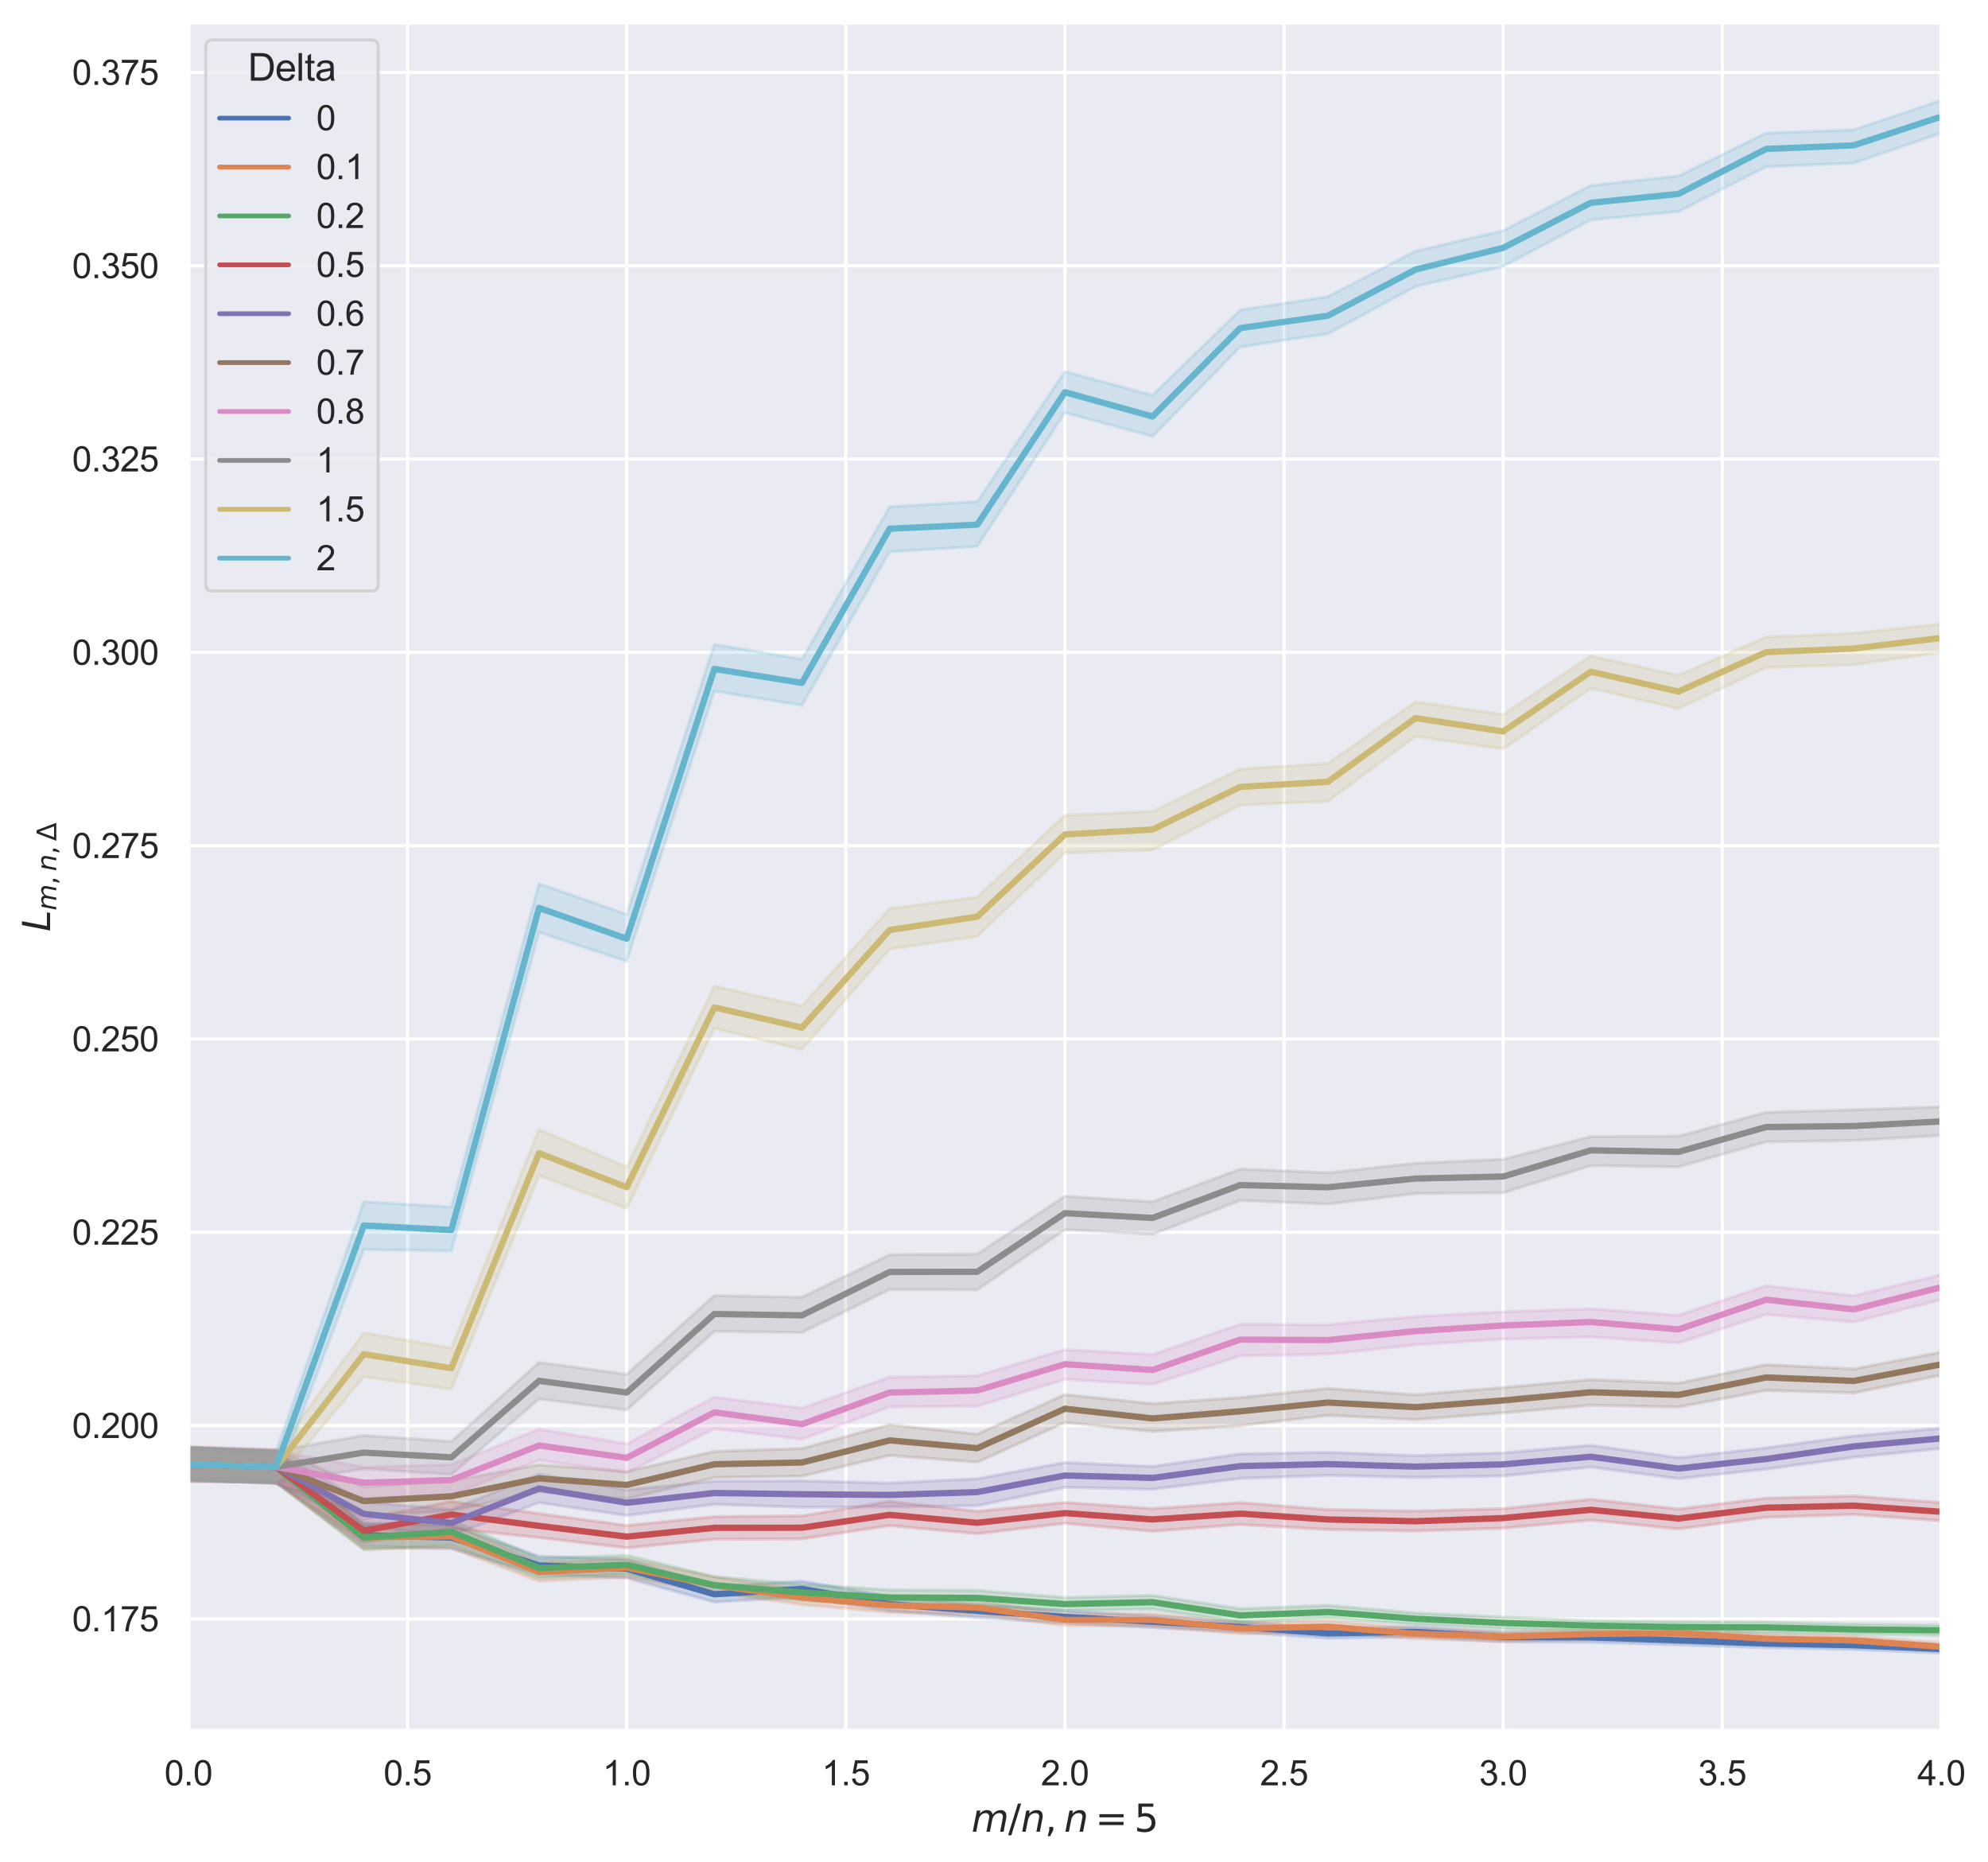 <?xml version="1.0" encoding="utf-8" standalone="no"?>
<!DOCTYPE svg PUBLIC "-//W3C//DTD SVG 1.1//EN"
  "http://www.w3.org/Graphics/SVG/1.1/DTD/svg11.dtd">
<svg xmlns:xlink="http://www.w3.org/1999/xlink" width="632.829pt" height="592.534pt" viewBox="0 0 632.829 592.534" xmlns="http://www.w3.org/2000/svg" version="1.1">
 <defs>
  <style type="text/css">*{stroke-linejoin: round; stroke-linecap: butt}</style>
 </defs>
 <g id="figure_1">
  <g id="patch_1">
   <path d="M -0 592.534 
L 632.829 592.534 
L 632.829 0 
L -0 0 
z
" style="fill: #ffffff"/>
  </g>
  <g id="axes_1">
   <g id="patch_2">
    <path d="M 59.984 550.8 
L 617.984 550.8 
L 617.984 7.2 
L 59.984 7.2 
z
" style="fill: #eaeaf2"/>
   </g>
   <g id="matplotlib.axis_1">
    <g id="xtick_1">
     <g id="line2d_1">
      <path d="M 59.984 550.8 
L 59.984 7.2 
" clip-path="url(#pb3928c6562)" style="fill: none; stroke: #ffffff; stroke-linecap: round"/>
     </g>
     <g id="text_1">
      <!-- 0.0 -->
      <g style="fill: #262626" transform="translate(52.339 568.174)scale(0.11 -0.11)">
       <defs>
        <path id="ArialMT-30" d="M 266 2259 
Q 266 3072 433 3567 
Q 600 4063 929 4331 
Q 1259 4600 1759 4600 
Q 2128 4600 2406 4451 
Q 2684 4303 2865 4023 
Q 3047 3744 3150 3342 
Q 3253 2941 3253 2259 
Q 3253 1453 3087 958 
Q 2922 463 2592 192 
Q 2263 -78 1759 -78 
Q 1097 -78 719 397 
Q 266 969 266 2259 
z
M 844 2259 
Q 844 1131 1108 757 
Q 1372 384 1759 384 
Q 2147 384 2411 759 
Q 2675 1134 2675 2259 
Q 2675 3391 2411 3762 
Q 2147 4134 1753 4134 
Q 1366 4134 1134 3806 
Q 844 3388 844 2259 
z
" transform="scale(0.016)"/>
        <path id="ArialMT-2e" d="M 581 0 
L 581 641 
L 1222 641 
L 1222 0 
L 581 0 
z
" transform="scale(0.016)"/>
       </defs>
       <use xlink:href="#ArialMT-30"/>
       <use xlink:href="#ArialMT-2e" x="55.615"/>
       <use xlink:href="#ArialMT-30" x="83.398"/>
      </g>
     </g>
    </g>
    <g id="xtick_2">
     <g id="line2d_2">
      <path d="M 129.734 550.8 
L 129.734 7.2 
" clip-path="url(#pb3928c6562)" style="fill: none; stroke: #ffffff; stroke-linecap: round"/>
     </g>
     <g id="text_2">
      <!-- 0.5 -->
      <g style="fill: #262626" transform="translate(122.089 568.174)scale(0.11 -0.11)">
       <defs>
        <path id="ArialMT-35" d="M 266 1200 
L 856 1250 
Q 922 819 1161 601 
Q 1400 384 1738 384 
Q 2144 384 2425 690 
Q 2706 997 2706 1503 
Q 2706 1984 2436 2262 
Q 2166 2541 1728 2541 
Q 1456 2541 1237 2417 
Q 1019 2294 894 2097 
L 366 2166 
L 809 4519 
L 3088 4519 
L 3088 3981 
L 1259 3981 
L 1013 2750 
Q 1425 3038 1878 3038 
Q 2478 3038 2890 2622 
Q 3303 2206 3303 1553 
Q 3303 931 2941 478 
Q 2500 -78 1738 -78 
Q 1113 -78 717 272 
Q 322 622 266 1200 
z
" transform="scale(0.016)"/>
       </defs>
       <use xlink:href="#ArialMT-30"/>
       <use xlink:href="#ArialMT-2e" x="55.615"/>
       <use xlink:href="#ArialMT-35" x="83.398"/>
      </g>
     </g>
    </g>
    <g id="xtick_3">
     <g id="line2d_3">
      <path d="M 199.484 550.8 
L 199.484 7.2 
" clip-path="url(#pb3928c6562)" style="fill: none; stroke: #ffffff; stroke-linecap: round"/>
     </g>
     <g id="text_3">
      <!-- 1.0 -->
      <g style="fill: #262626" transform="translate(191.839 568.174)scale(0.11 -0.11)">
       <defs>
        <path id="ArialMT-31" d="M 2384 0 
L 1822 0 
L 1822 3584 
Q 1619 3391 1289 3197 
Q 959 3003 697 2906 
L 697 3450 
Q 1169 3672 1522 3987 
Q 1875 4303 2022 4600 
L 2384 4600 
L 2384 0 
z
" transform="scale(0.016)"/>
       </defs>
       <use xlink:href="#ArialMT-31"/>
       <use xlink:href="#ArialMT-2e" x="55.615"/>
       <use xlink:href="#ArialMT-30" x="83.398"/>
      </g>
     </g>
    </g>
    <g id="xtick_4">
     <g id="line2d_4">
      <path d="M 269.234 550.8 
L 269.234 7.2 
" clip-path="url(#pb3928c6562)" style="fill: none; stroke: #ffffff; stroke-linecap: round"/>
     </g>
     <g id="text_4">
      <!-- 1.5 -->
      <g style="fill: #262626" transform="translate(261.589 568.174)scale(0.11 -0.11)">
       <use xlink:href="#ArialMT-31"/>
       <use xlink:href="#ArialMT-2e" x="55.615"/>
       <use xlink:href="#ArialMT-35" x="83.398"/>
      </g>
     </g>
    </g>
    <g id="xtick_5">
     <g id="line2d_5">
      <path d="M 338.984 550.8 
L 338.984 7.2 
" clip-path="url(#pb3928c6562)" style="fill: none; stroke: #ffffff; stroke-linecap: round"/>
     </g>
     <g id="text_5">
      <!-- 2.0 -->
      <g style="fill: #262626" transform="translate(331.339 568.174)scale(0.11 -0.11)">
       <defs>
        <path id="ArialMT-32" d="M 3222 541 
L 3222 0 
L 194 0 
Q 188 203 259 391 
Q 375 700 629 1000 
Q 884 1300 1366 1694 
Q 2113 2306 2375 2664 
Q 2638 3022 2638 3341 
Q 2638 3675 2398 3904 
Q 2159 4134 1775 4134 
Q 1369 4134 1125 3890 
Q 881 3647 878 3216 
L 300 3275 
Q 359 3922 746 4261 
Q 1134 4600 1788 4600 
Q 2447 4600 2831 4234 
Q 3216 3869 3216 3328 
Q 3216 3053 3103 2787 
Q 2991 2522 2730 2228 
Q 2469 1934 1863 1422 
Q 1356 997 1212 845 
Q 1069 694 975 541 
L 3222 541 
z
" transform="scale(0.016)"/>
       </defs>
       <use xlink:href="#ArialMT-32"/>
       <use xlink:href="#ArialMT-2e" x="55.615"/>
       <use xlink:href="#ArialMT-30" x="83.398"/>
      </g>
     </g>
    </g>
    <g id="xtick_6">
     <g id="line2d_6">
      <path d="M 408.734 550.8 
L 408.734 7.2 
" clip-path="url(#pb3928c6562)" style="fill: none; stroke: #ffffff; stroke-linecap: round"/>
     </g>
     <g id="text_6">
      <!-- 2.5 -->
      <g style="fill: #262626" transform="translate(401.089 568.174)scale(0.11 -0.11)">
       <use xlink:href="#ArialMT-32"/>
       <use xlink:href="#ArialMT-2e" x="55.615"/>
       <use xlink:href="#ArialMT-35" x="83.398"/>
      </g>
     </g>
    </g>
    <g id="xtick_7">
     <g id="line2d_7">
      <path d="M 478.484 550.8 
L 478.484 7.2 
" clip-path="url(#pb3928c6562)" style="fill: none; stroke: #ffffff; stroke-linecap: round"/>
     </g>
     <g id="text_7">
      <!-- 3.0 -->
      <g style="fill: #262626" transform="translate(470.839 568.174)scale(0.11 -0.11)">
       <defs>
        <path id="ArialMT-33" d="M 269 1209 
L 831 1284 
Q 928 806 1161 595 
Q 1394 384 1728 384 
Q 2125 384 2398 659 
Q 2672 934 2672 1341 
Q 2672 1728 2419 1979 
Q 2166 2231 1775 2231 
Q 1616 2231 1378 2169 
L 1441 2663 
Q 1497 2656 1531 2656 
Q 1891 2656 2178 2843 
Q 2466 3031 2466 3422 
Q 2466 3731 2256 3934 
Q 2047 4138 1716 4138 
Q 1388 4138 1169 3931 
Q 950 3725 888 3313 
L 325 3413 
Q 428 3978 793 4289 
Q 1159 4600 1703 4600 
Q 2078 4600 2393 4439 
Q 2709 4278 2876 4000 
Q 3044 3722 3044 3409 
Q 3044 3113 2884 2869 
Q 2725 2625 2413 2481 
Q 2819 2388 3044 2092 
Q 3269 1797 3269 1353 
Q 3269 753 2831 336 
Q 2394 -81 1725 -81 
Q 1122 -81 723 278 
Q 325 638 269 1209 
z
" transform="scale(0.016)"/>
       </defs>
       <use xlink:href="#ArialMT-33"/>
       <use xlink:href="#ArialMT-2e" x="55.615"/>
       <use xlink:href="#ArialMT-30" x="83.398"/>
      </g>
     </g>
    </g>
    <g id="xtick_8">
     <g id="line2d_8">
      <path d="M 548.234 550.8 
L 548.234 7.2 
" clip-path="url(#pb3928c6562)" style="fill: none; stroke: #ffffff; stroke-linecap: round"/>
     </g>
     <g id="text_8">
      <!-- 3.5 -->
      <g style="fill: #262626" transform="translate(540.589 568.174)scale(0.11 -0.11)">
       <use xlink:href="#ArialMT-33"/>
       <use xlink:href="#ArialMT-2e" x="55.615"/>
       <use xlink:href="#ArialMT-35" x="83.398"/>
      </g>
     </g>
    </g>
    <g id="xtick_9">
     <g id="line2d_9">
      <path d="M 617.984 550.8 
L 617.984 7.2 
" clip-path="url(#pb3928c6562)" style="fill: none; stroke: #ffffff; stroke-linecap: round"/>
     </g>
     <g id="text_9">
      <!-- 4.0 -->
      <g style="fill: #262626" transform="translate(610.339 568.174)scale(0.11 -0.11)">
       <defs>
        <path id="ArialMT-34" d="M 2069 0 
L 2069 1097 
L 81 1097 
L 81 1613 
L 2172 4581 
L 2631 4581 
L 2631 1613 
L 3250 1613 
L 3250 1097 
L 2631 1097 
L 2631 0 
L 2069 0 
z
M 2069 1613 
L 2069 3678 
L 634 1613 
L 2069 1613 
z
" transform="scale(0.016)"/>
       </defs>
       <use xlink:href="#ArialMT-34"/>
       <use xlink:href="#ArialMT-2e" x="55.615"/>
       <use xlink:href="#ArialMT-30" x="83.398"/>
      </g>
     </g>
    </g>
    <g id="text_10">
     <!-- $m/n, n=5$ -->
     <g style="fill: #262626" transform="translate(309.224 582.949)scale(0.12 -0.12)">
      <defs>
       <path id="DejaVuSans-Oblique-6d" d="M 5747 2113 
L 5338 0 
L 4763 0 
L 5166 2094 
Q 5191 2228 5203 2325 
Q 5216 2422 5216 2491 
Q 5216 2772 5059 2928 
Q 4903 3084 4622 3084 
Q 4203 3084 3875 2770 
Q 3547 2456 3450 1953 
L 3066 0 
L 2491 0 
L 2900 2094 
Q 2925 2209 2937 2307 
Q 2950 2406 2950 2484 
Q 2950 2769 2794 2926 
Q 2638 3084 2363 3084 
Q 1938 3084 1609 2770 
Q 1281 2456 1184 1953 
L 800 0 
L 225 0 
L 909 3500 
L 1484 3500 
L 1375 2956 
Q 1609 3263 1923 3423 
Q 2238 3584 2597 3584 
Q 2978 3584 3223 3384 
Q 3469 3184 3519 2828 
Q 3781 3197 4126 3390 
Q 4472 3584 4856 3584 
Q 5306 3584 5551 3325 
Q 5797 3066 5797 2591 
Q 5797 2488 5784 2364 
Q 5772 2241 5747 2113 
z
" transform="scale(0.016)"/>
       <path id="DejaVuSans-2f" d="M 1625 4666 
L 2156 4666 
L 531 -594 
L 0 -594 
L 1625 4666 
z
" transform="scale(0.016)"/>
       <path id="DejaVuSans-Oblique-6e" d="M 3566 2113 
L 3156 0 
L 2578 0 
L 2988 2091 
Q 3016 2238 3031 2350 
Q 3047 2463 3047 2528 
Q 3047 2791 2881 2937 
Q 2716 3084 2419 3084 
Q 1956 3084 1622 2776 
Q 1288 2469 1184 1941 
L 800 0 
L 225 0 
L 903 3500 
L 1478 3500 
L 1363 2950 
Q 1603 3253 1940 3418 
Q 2278 3584 2650 3584 
Q 3113 3584 3367 3334 
Q 3622 3084 3622 2631 
Q 3622 2519 3608 2391 
Q 3594 2263 3566 2113 
z
" transform="scale(0.016)"/>
       <path id="DejaVuSans-2c" d="M 750 794 
L 1409 794 
L 1409 256 
L 897 -744 
L 494 -744 
L 750 256 
L 750 794 
z
" transform="scale(0.016)"/>
       <path id="DejaVuSans-3d" d="M 678 2906 
L 4684 2906 
L 4684 2381 
L 678 2381 
L 678 2906 
z
M 678 1631 
L 4684 1631 
L 4684 1100 
L 678 1100 
L 678 1631 
z
" transform="scale(0.016)"/>
       <path id="DejaVuSans-35" d="M 691 4666 
L 3169 4666 
L 3169 4134 
L 1269 4134 
L 1269 2991 
Q 1406 3038 1543 3061 
Q 1681 3084 1819 3084 
Q 2600 3084 3056 2656 
Q 3513 2228 3513 1497 
Q 3513 744 3044 326 
Q 2575 -91 1722 -91 
Q 1428 -91 1123 -41 
Q 819 9 494 109 
L 494 744 
Q 775 591 1075 516 
Q 1375 441 1709 441 
Q 2250 441 2565 725 
Q 2881 1009 2881 1497 
Q 2881 1984 2565 2268 
Q 2250 2553 1709 2553 
Q 1456 2553 1204 2497 
Q 953 2441 691 2322 
L 691 4666 
z
" transform="scale(0.016)"/>
      </defs>
      <use xlink:href="#DejaVuSans-Oblique-6d" transform="translate(0 0.094)"/>
      <use xlink:href="#DejaVuSans-2f" transform="translate(97.412 0.094)"/>
      <use xlink:href="#DejaVuSans-Oblique-6e" transform="translate(131.104 0.094)"/>
      <use xlink:href="#DejaVuSans-2c" transform="translate(194.482 0.094)"/>
      <use xlink:href="#DejaVuSans-Oblique-6e" transform="translate(245.752 0.094)"/>
      <use xlink:href="#DejaVuSans-3d" transform="translate(328.613 0.094)"/>
      <use xlink:href="#DejaVuSans-35" transform="translate(431.885 0.094)"/>
     </g>
    </g>
   </g>
   <g id="matplotlib.axis_2">
    <g id="ytick_1">
     <g id="line2d_10">
      <path d="M 59.984 515.229 
L 617.984 515.229 
" clip-path="url(#pb3928c6562)" style="fill: none; stroke: #ffffff; stroke-linecap: round"/>
     </g>
     <g id="text_11">
      <!-- 0.175 -->
      <g style="fill: #262626" transform="translate(22.96 519.165)scale(0.11 -0.11)">
       <defs>
        <path id="ArialMT-37" d="M 303 3981 
L 303 4522 
L 3269 4522 
L 3269 4084 
Q 2831 3619 2401 2847 
Q 1972 2075 1738 1259 
Q 1569 684 1522 0 
L 944 0 
Q 953 541 1156 1306 
Q 1359 2072 1739 2783 
Q 2119 3494 2547 3981 
L 303 3981 
z
" transform="scale(0.016)"/>
       </defs>
       <use xlink:href="#ArialMT-30"/>
       <use xlink:href="#ArialMT-2e" x="55.615"/>
       <use xlink:href="#ArialMT-31" x="83.398"/>
       <use xlink:href="#ArialMT-37" x="139.014"/>
       <use xlink:href="#ArialMT-35" x="194.629"/>
      </g>
     </g>
    </g>
    <g id="ytick_2">
     <g id="line2d_11">
      <path d="M 59.984 453.707 
L 617.984 453.707 
" clip-path="url(#pb3928c6562)" style="fill: none; stroke: #ffffff; stroke-linecap: round"/>
     </g>
     <g id="text_12">
      <!-- 0.200 -->
      <g style="fill: #262626" transform="translate(22.96 457.644)scale(0.11 -0.11)">
       <use xlink:href="#ArialMT-30"/>
       <use xlink:href="#ArialMT-2e" x="55.615"/>
       <use xlink:href="#ArialMT-32" x="83.398"/>
       <use xlink:href="#ArialMT-30" x="139.014"/>
       <use xlink:href="#ArialMT-30" x="194.629"/>
      </g>
     </g>
    </g>
    <g id="ytick_3">
     <g id="line2d_12">
      <path d="M 59.984 392.186 
L 617.984 392.186 
" clip-path="url(#pb3928c6562)" style="fill: none; stroke: #ffffff; stroke-linecap: round"/>
     </g>
     <g id="text_13">
      <!-- 0.225 -->
      <g style="fill: #262626" transform="translate(22.96 396.123)scale(0.11 -0.11)">
       <use xlink:href="#ArialMT-30"/>
       <use xlink:href="#ArialMT-2e" x="55.615"/>
       <use xlink:href="#ArialMT-32" x="83.398"/>
       <use xlink:href="#ArialMT-32" x="139.014"/>
       <use xlink:href="#ArialMT-35" x="194.629"/>
      </g>
     </g>
    </g>
    <g id="ytick_4">
     <g id="line2d_13">
      <path d="M 59.984 330.665 
L 617.984 330.665 
" clip-path="url(#pb3928c6562)" style="fill: none; stroke: #ffffff; stroke-linecap: round"/>
     </g>
     <g id="text_14">
      <!-- 0.250 -->
      <g style="fill: #262626" transform="translate(22.96 334.602)scale(0.11 -0.11)">
       <use xlink:href="#ArialMT-30"/>
       <use xlink:href="#ArialMT-2e" x="55.615"/>
       <use xlink:href="#ArialMT-32" x="83.398"/>
       <use xlink:href="#ArialMT-35" x="139.014"/>
       <use xlink:href="#ArialMT-30" x="194.629"/>
      </g>
     </g>
    </g>
    <g id="ytick_5">
     <g id="line2d_14">
      <path d="M 59.984 269.144 
L 617.984 269.144 
" clip-path="url(#pb3928c6562)" style="fill: none; stroke: #ffffff; stroke-linecap: round"/>
     </g>
     <g id="text_15">
      <!-- 0.275 -->
      <g style="fill: #262626" transform="translate(22.96 273.081)scale(0.11 -0.11)">
       <use xlink:href="#ArialMT-30"/>
       <use xlink:href="#ArialMT-2e" x="55.615"/>
       <use xlink:href="#ArialMT-32" x="83.398"/>
       <use xlink:href="#ArialMT-37" x="139.014"/>
       <use xlink:href="#ArialMT-35" x="194.629"/>
      </g>
     </g>
    </g>
    <g id="ytick_6">
     <g id="line2d_15">
      <path d="M 59.984 207.623 
L 617.984 207.623 
" clip-path="url(#pb3928c6562)" style="fill: none; stroke: #ffffff; stroke-linecap: round"/>
     </g>
     <g id="text_16">
      <!-- 0.300 -->
      <g style="fill: #262626" transform="translate(22.96 211.56)scale(0.11 -0.11)">
       <use xlink:href="#ArialMT-30"/>
       <use xlink:href="#ArialMT-2e" x="55.615"/>
       <use xlink:href="#ArialMT-33" x="83.398"/>
       <use xlink:href="#ArialMT-30" x="139.014"/>
       <use xlink:href="#ArialMT-30" x="194.629"/>
      </g>
     </g>
    </g>
    <g id="ytick_7">
     <g id="line2d_16">
      <path d="M 59.984 146.102 
L 617.984 146.102 
" clip-path="url(#pb3928c6562)" style="fill: none; stroke: #ffffff; stroke-linecap: round"/>
     </g>
     <g id="text_17">
      <!-- 0.325 -->
      <g style="fill: #262626" transform="translate(22.96 150.039)scale(0.11 -0.11)">
       <use xlink:href="#ArialMT-30"/>
       <use xlink:href="#ArialMT-2e" x="55.615"/>
       <use xlink:href="#ArialMT-33" x="83.398"/>
       <use xlink:href="#ArialMT-32" x="139.014"/>
       <use xlink:href="#ArialMT-35" x="194.629"/>
      </g>
     </g>
    </g>
    <g id="ytick_8">
     <g id="line2d_17">
      <path d="M 59.984 84.581 
L 617.984 84.581 
" clip-path="url(#pb3928c6562)" style="fill: none; stroke: #ffffff; stroke-linecap: round"/>
     </g>
     <g id="text_18">
      <!-- 0.350 -->
      <g style="fill: #262626" transform="translate(22.96 88.518)scale(0.11 -0.11)">
       <use xlink:href="#ArialMT-30"/>
       <use xlink:href="#ArialMT-2e" x="55.615"/>
       <use xlink:href="#ArialMT-33" x="83.398"/>
       <use xlink:href="#ArialMT-35" x="139.014"/>
       <use xlink:href="#ArialMT-30" x="194.629"/>
      </g>
     </g>
    </g>
    <g id="ytick_9">
     <g id="line2d_18">
      <path d="M 59.984 23.06 
L 617.984 23.06 
" clip-path="url(#pb3928c6562)" style="fill: none; stroke: #ffffff; stroke-linecap: round"/>
     </g>
     <g id="text_19">
      <!-- 0.375 -->
      <g style="fill: #262626" transform="translate(22.96 26.997)scale(0.11 -0.11)">
       <use xlink:href="#ArialMT-30"/>
       <use xlink:href="#ArialMT-2e" x="55.615"/>
       <use xlink:href="#ArialMT-33" x="83.398"/>
       <use xlink:href="#ArialMT-37" x="139.014"/>
       <use xlink:href="#ArialMT-35" x="194.629"/>
      </g>
     </g>
    </g>
    <g id="text_20">
     <!-- $L_{m, n, \Delta}$ -->
     <g style="fill: #262626" transform="translate(15.96 296.46)rotate(-90)scale(0.12 -0.12)">
      <defs>
       <path id="DejaVuSans-Oblique-4c" d="M 1075 4666 
L 1709 4666 
L 909 525 
L 3181 525 
L 3078 0 
L 172 0 
L 1075 4666 
z
" transform="scale(0.016)"/>
       <path id="DejaVuSans-394" d="M 2188 4044 
L 906 525 
L 3472 525 
L 2188 4044 
z
M 50 0 
L 1831 4666 
L 2547 4666 
L 4325 0 
L 50 0 
z
" transform="scale(0.016)"/>
      </defs>
      <use xlink:href="#DejaVuSans-Oblique-4c" transform="translate(0 0.094)"/>
      <use xlink:href="#DejaVuSans-Oblique-6d" transform="translate(55.713 -16.312)scale(0.7)"/>
      <use xlink:href="#DejaVuSans-2c" transform="translate(123.901 -16.312)scale(0.7)"/>
      <use xlink:href="#DejaVuSans-Oblique-6e" transform="translate(159.79 -16.312)scale(0.7)"/>
      <use xlink:href="#DejaVuSans-2c" transform="translate(204.155 -16.312)scale(0.7)"/>
      <use xlink:href="#DejaVuSans-394" transform="translate(240.044 -16.312)scale(0.7)"/>
     </g>
    </g>
   </g>
   <g id="PolyCollection_1">
    <defs>
     <path id="m49681eb55e" d="M 59.984 -131.629 
L 59.984 -121.463 
L 87.884 -120.615 
L 115.784 -100.448 
L 143.684 -99.672 
L 171.584 -91.497 
L 199.484 -90.348 
L 227.384 -82.714 
L 255.284 -84.318 
L 283.184 -79.867 
L 311.084 -77.752 
L 338.984 -76.003 
L 366.884 -74.601 
L 394.784 -73.1 
L 422.684 -71.19 
L 450.584 -71.596 
L 478.484 -70.039 
L 506.384 -69.893 
L 534.284 -69.064 
L 562.184 -68.159 
L 590.084 -67.615 
L 617.984 -66.443 
L 617.984 -68.961 
L 617.984 -68.961 
L 590.084 -70.369 
L 562.184 -70.917 
L 534.284 -72.064 
L 506.384 -72.987 
L 478.484 -73.004 
L 450.584 -74.842 
L 422.684 -74.208 
L 394.784 -76.479 
L 366.884 -78.273 
L 338.984 -79.925 
L 311.084 -81.851 
L 283.184 -84.453 
L 255.284 -89.332 
L 227.384 -87.659 
L 199.484 -96.314 
L 171.584 -97.261 
L 143.684 -107.057 
L 115.784 -107.877 
L 87.884 -130.451 
L 59.984 -131.629 
z
" style="stroke: #4c72b0; stroke-opacity: 0.2"/>
    </defs>
    <g clip-path="url(#pb3928c6562)">
     <use xlink:href="#m49681eb55e" x="0" y="592.534" style="fill: #4c72b0; fill-opacity: 0.2; stroke: #4c72b0; stroke-opacity: 0.2"/>
    </g>
   </g>
   <g id="PolyCollection_2">
    <defs>
     <path id="m674522a534" d="M 59.984 -131.768 
L 59.984 -121.668 
L 87.884 -120.596 
L 115.784 -99.563 
L 143.684 -99.875 
L 171.584 -89.314 
L 199.484 -90.633 
L 227.384 -85.62 
L 255.284 -81.873 
L 283.184 -79.404 
L 311.084 -78.833 
L 338.984 -75.179 
L 366.884 -75.029 
L 394.784 -72.612 
L 422.684 -73.053 
L 450.584 -71.003 
L 478.484 -70.196 
L 506.384 -71.018 
L 534.284 -71.267 
L 562.184 -69.507 
L 590.084 -69.089 
L 617.984 -67.14 
L 617.984 -69.724 
L 617.984 -69.724 
L 590.084 -71.899 
L 562.184 -72.554 
L 534.284 -74.382 
L 506.384 -74.189 
L 478.484 -73.231 
L 450.584 -74.23 
L 422.684 -76.748 
L 394.784 -76.1 
L 366.884 -78.987 
L 338.984 -78.903 
L 311.084 -83.158 
L 283.184 -84.017 
L 255.284 -86.635 
L 227.384 -90.71 
L 199.484 -96.459 
L 171.584 -95.295 
L 143.684 -107.696 
L 115.784 -107.188 
L 87.884 -130.659 
L 59.984 -131.768 
z
" style="stroke: #dd8452; stroke-opacity: 0.2"/>
    </defs>
    <g clip-path="url(#pb3928c6562)">
     <use xlink:href="#m674522a534" x="0" y="592.534" style="fill: #dd8452; fill-opacity: 0.2; stroke: #dd8452; stroke-opacity: 0.2"/>
    </g>
   </g>
   <g id="PolyCollection_3">
    <defs>
     <path id="m032fbe8c36" d="M 59.984 -131.703 
L 59.984 -121.302 
L 87.884 -120.843 
L 115.784 -99.372 
L 143.684 -100.716 
L 171.584 -90.274 
L 199.484 -91.512 
L 227.384 -85.431 
L 255.284 -83.167 
L 283.184 -81.698 
L 311.084 -81.609 
L 338.984 -79.956 
L 366.884 -80.376 
L 394.784 -76.299 
L 422.684 -77.558 
L 450.584 -75.573 
L 478.484 -74.172 
L 506.384 -73.565 
L 534.284 -73.08 
L 562.184 -72.961 
L 590.084 -72.534 
L 617.984 -72.046 
L 617.984 -75.348 
L 617.984 -75.348 
L 590.084 -75.636 
L 562.184 -76.332 
L 534.284 -76.479 
L 506.384 -76.816 
L 478.484 -77.888 
L 450.584 -79.186 
L 422.684 -81.63 
L 394.784 -80.545 
L 366.884 -84.799 
L 338.984 -84.118 
L 311.084 -86.409 
L 283.184 -86.555 
L 255.284 -88.333 
L 227.384 -90.752 
L 199.484 -97.565 
L 171.584 -96.529 
L 143.684 -108.925 
L 115.784 -107.125 
L 87.884 -130.323 
L 59.984 -131.703 
z
" style="stroke: #55a868; stroke-opacity: 0.2"/>
    </defs>
    <g clip-path="url(#pb3928c6562)">
     <use xlink:href="#m032fbe8c36" x="0" y="592.534" style="fill: #55a868; fill-opacity: 0.2; stroke: #55a868; stroke-opacity: 0.2"/>
    </g>
   </g>
   <g id="PolyCollection_4">
    <defs>
     <path id="m46f1dca34c" d="M 59.984 -131.937 
L 59.984 -121.049 
L 87.884 -120.982 
L 115.784 -101.662 
L 143.684 -106.074 
L 171.584 -103.205 
L 199.484 -99.911 
L 227.384 -102.652 
L 255.284 -102.786 
L 283.184 -107.015 
L 311.084 -104.424 
L 338.984 -107.733 
L 366.884 -105.204 
L 394.784 -107.363 
L 422.684 -105.778 
L 450.584 -105.292 
L 478.484 -106.191 
L 506.384 -108.769 
L 534.284 -105.943 
L 562.184 -109.665 
L 590.084 -110.555 
L 617.984 -108.564 
L 617.984 -114.334 
L 617.984 -114.334 
L 590.084 -116.431 
L 562.184 -115.752 
L 534.284 -112.28 
L 506.384 -115.392 
L 478.484 -112.41 
L 450.584 -111.652 
L 422.684 -112.112 
L 394.784 -114.33 
L 366.884 -112.422 
L 338.984 -114.381 
L 311.084 -111.573 
L 283.184 -114.708 
L 255.284 -110.112 
L 227.384 -109.859 
L 199.484 -107.051 
L 171.584 -110.836 
L 143.684 -114.699 
L 115.784 -109.149 
L 87.884 -130.936 
L 59.984 -131.937 
z
" style="stroke: #c44e52; stroke-opacity: 0.2"/>
    </defs>
    <g clip-path="url(#pb3928c6562)">
     <use xlink:href="#m46f1dca34c" x="0" y="592.534" style="fill: #c44e52; fill-opacity: 0.2; stroke: #c44e52; stroke-opacity: 0.2"/>
    </g>
   </g>
   <g id="PolyCollection_5">
    <defs>
     <path id="m9c9a426194" d="M 59.984 -131.878 
L 59.984 -121.334 
L 87.884 -120.603 
L 115.784 -106.731 
L 143.684 -103.892 
L 171.584 -114.337 
L 199.484 -110.221 
L 227.384 -113.778 
L 255.284 -112.862 
L 283.184 -112.951 
L 311.084 -113.34 
L 338.984 -119.184 
L 366.884 -118.587 
L 394.784 -122.026 
L 422.684 -123.018 
L 450.584 -122.366 
L 478.484 -122.818 
L 506.384 -125.634 
L 534.284 -121.965 
L 562.184 -124.985 
L 590.084 -128.747 
L 617.984 -131.557 
L 617.984 -138.015 
L 617.984 -138.015 
L 590.084 -135.534 
L 562.184 -131.758 
L 534.284 -128.617 
L 506.384 -132.582 
L 478.484 -130.157 
L 450.584 -129.288 
L 422.684 -130.325 
L 394.784 -129.828 
L 366.884 -125.819 
L 338.984 -127.088 
L 311.084 -121.925 
L 283.184 -120.548 
L 255.284 -121.24 
L 227.384 -121.184 
L 199.484 -118.395 
L 171.584 -123.388 
L 143.684 -112.105 
L 115.784 -114.591 
L 87.884 -130.67 
L 59.984 -131.878 
z
" style="stroke: #8172b3; stroke-opacity: 0.2"/>
    </defs>
    <g clip-path="url(#pb3928c6562)">
     <use xlink:href="#m9c9a426194" x="0" y="592.534" style="fill: #8172b3; fill-opacity: 0.2; stroke: #8172b3; stroke-opacity: 0.2"/>
    </g>
   </g>
   <g id="PolyCollection_6">
    <defs>
     <path id="maa1a845e12" d="M 59.984 -132.08 
L 59.984 -121.947 
L 87.884 -120.612 
L 115.784 -110.158 
L 143.684 -111.691 
L 171.584 -117.803 
L 199.484 -115.493 
L 227.384 -122.314 
L 255.284 -122.75 
L 283.184 -129.346 
L 311.084 -127.182 
L 338.984 -139.81 
L 366.884 -136.983 
L 394.784 -138.799 
L 422.684 -142.089 
L 450.584 -140.753 
L 478.484 -142.879 
L 506.384 -145.312 
L 534.284 -144.741 
L 562.184 -150.038 
L 590.084 -149.243 
L 617.984 -154.913 
L 617.984 -162.248 
L 617.984 -162.248 
L 590.084 -156.871 
L 562.184 -158.224 
L 534.284 -152.33 
L 506.384 -153.464 
L 478.484 -150.954 
L 450.584 -148.644 
L 422.684 -150.666 
L 394.784 -147.767 
L 366.884 -145.816 
L 338.984 -148.727 
L 311.084 -136.12 
L 283.184 -139.141 
L 255.284 -131.57 
L 227.384 -130.625 
L 199.484 -124.256 
L 171.584 -126.387 
L 143.684 -121.29 
L 115.784 -119.384 
L 87.884 -131.228 
L 59.984 -132.08 
z
" style="stroke: #937860; stroke-opacity: 0.2"/>
    </defs>
    <g clip-path="url(#pb3928c6562)">
     <use xlink:href="#maa1a845e12" x="0" y="592.534" style="fill: #937860; fill-opacity: 0.2; stroke: #937860; stroke-opacity: 0.2"/>
    </g>
   </g>
   <g id="PolyCollection_7">
    <defs>
     <path id="mc1369f9cdf" d="M 59.984 -131.649 
L 59.984 -121.768 
L 87.884 -120.311 
L 115.784 -115.789 
L 143.684 -116.754 
L 171.584 -127.824 
L 199.484 -123.758 
L 227.384 -137.862 
L 255.284 -134.524 
L 283.184 -144.799 
L 311.084 -145.022 
L 338.984 -153.55 
L 366.884 -151.963 
L 394.784 -161.031 
L 422.684 -161.565 
L 450.584 -164.548 
L 478.484 -166.402 
L 506.384 -167.085 
L 534.284 -165.163 
L 562.184 -174.206 
L 590.084 -171.799 
L 617.984 -178.943 
L 617.984 -186.835 
L 617.984 -186.835 
L 590.084 -180.152 
L 562.184 -183.334 
L 534.284 -173.906 
L 506.384 -176.002 
L 478.484 -175.031 
L 450.584 -173.518 
L 422.684 -170.971 
L 394.784 -171.094 
L 366.884 -161.435 
L 338.984 -163.033 
L 311.084 -154.702 
L 283.184 -154.255 
L 255.284 -144.412 
L 227.384 -147.883 
L 199.484 -133.022 
L 171.584 -137.688 
L 143.684 -126.442 
L 115.784 -125.64 
L 87.884 -130.803 
L 59.984 -131.649 
z
" style="stroke: #da8bc3; stroke-opacity: 0.2"/>
    </defs>
    <g clip-path="url(#pb3928c6562)">
     <use xlink:href="#mc1369f9cdf" x="0" y="592.534" style="fill: #da8bc3; fill-opacity: 0.2; stroke: #da8bc3; stroke-opacity: 0.2"/>
    </g>
   </g>
   <g id="PolyCollection_8">
    <defs>
     <path id="meed52e0e54" d="M 59.984 -131.598 
L 59.984 -121.374 
L 87.884 -120.536 
L 115.784 -125.08 
L 143.684 -123.286 
L 171.584 -147.309 
L 199.484 -143.792 
L 227.384 -168.828 
L 255.284 -168.47 
L 283.184 -182.145 
L 311.084 -182.08 
L 338.984 -201.141 
L 366.884 -199.708 
L 394.784 -210.496 
L 422.684 -209.341 
L 450.584 -212.693 
L 478.484 -212.94 
L 506.384 -221.572 
L 534.284 -221.164 
L 562.184 -229.134 
L 590.084 -229.572 
L 617.984 -231.183 
L 617.984 -240.268 
L 617.984 -240.268 
L 590.084 -239.355 
L 562.184 -238.551 
L 534.284 -230.939 
L 506.384 -230.829 
L 478.484 -223.598 
L 450.584 -222.318 
L 422.684 -219.314 
L 394.784 -220.499 
L 366.884 -210.077 
L 338.984 -211.829 
L 311.084 -193.421 
L 283.184 -193.233 
L 255.284 -179.704 
L 227.384 -180.198 
L 199.484 -155.179 
L 171.584 -158.951 
L 143.684 -133.775 
L 115.784 -135.704 
L 87.884 -130.842 
L 59.984 -131.598 
z
" style="stroke: #8c8c8c; stroke-opacity: 0.2"/>
    </defs>
    <g clip-path="url(#pb3928c6562)">
     <use xlink:href="#meed52e0e54" x="0" y="592.534" style="fill: #8c8c8c; fill-opacity: 0.2; stroke: #8c8c8c; stroke-opacity: 0.2"/>
    </g>
   </g>
   <g id="PolyCollection_9">
    <defs>
     <path id="m003ea6ea7c" d="M 59.984 -131.9 
L 59.984 -121.374 
L 87.884 -120.909 
L 115.784 -154.382 
L 143.684 -150.456 
L 171.584 -218.399 
L 199.484 -208.005 
L 227.384 -265.254 
L 255.284 -258.516 
L 283.184 -290.484 
L 311.084 -294.53 
L 338.984 -321.118 
L 366.884 -322.006 
L 394.784 -336.353 
L 422.684 -337.484 
L 450.584 -358.192 
L 478.484 -354.165 
L 506.384 -373.507 
L 534.284 -367.016 
L 562.184 -380.099 
L 590.084 -381.005 
L 617.984 -384.921 
L 617.984 -393.958 
L 617.984 -393.958 
L 590.084 -390.993 
L 562.184 -389.804 
L 534.284 -377.65 
L 506.384 -383.743 
L 478.484 -365.094 
L 450.584 -369.199 
L 422.684 -349.524 
L 394.784 -347.809 
L 366.884 -334.316 
L 338.984 -333.059 
L 311.084 -307.031 
L 283.184 -303.376 
L 255.284 -272.417 
L 227.384 -278.665 
L 199.484 -221.182 
L 171.584 -233.1 
L 143.684 -163.507 
L 115.784 -168.372 
L 87.884 -130.427 
L 59.984 -131.9 
z
" style="stroke: #ccb974; stroke-opacity: 0.2"/>
    </defs>
    <g clip-path="url(#pb3928c6562)">
     <use xlink:href="#m003ea6ea7c" x="0" y="592.534" style="fill: #ccb974; fill-opacity: 0.2; stroke: #ccb974; stroke-opacity: 0.2"/>
    </g>
   </g>
   <g id="PolyCollection_10">
    <defs>
     <path id="m5171dc4ff9" d="M 59.984 -131.846 
L 59.984 -121.641 
L 87.884 -120.707 
L 115.784 -194.867 
L 143.684 -194.428 
L 171.584 -295.799 
L 199.484 -286.6 
L 227.384 -372.572 
L 255.284 -368.054 
L 283.184 -416.936 
L 311.084 -418.654 
L 338.984 -461.206 
L 366.884 -453.659 
L 394.784 -482.119 
L 422.684 -486.312 
L 450.584 -501.325 
L 478.484 -507.775 
L 506.384 -522.552 
L 534.284 -525.202 
L 562.184 -539.473 
L 590.084 -540.621 
L 617.984 -550.203 
L 617.984 -560.625 
L 617.984 -560.625 
L 590.084 -551.242 
L 562.184 -550.164 
L 534.284 -536.517 
L 506.384 -533.524 
L 478.484 -519.101 
L 450.584 -512.618 
L 422.684 -498.123 
L 394.784 -493.894 
L 366.884 -466.774 
L 338.984 -474.292 
L 311.084 -432.918 
L 283.184 -431.259 
L 255.284 -382.739 
L 227.384 -387.49 
L 199.484 -301.541 
L 171.584 -311.32 
L 143.684 -208.425 
L 115.784 -210.081 
L 87.884 -130.54 
L 59.984 -131.846 
z
" style="stroke: #64b5cd; stroke-opacity: 0.2"/>
    </defs>
    <g clip-path="url(#pb3928c6562)">
     <use xlink:href="#m5171dc4ff9" x="0" y="592.534" style="fill: #64b5cd; fill-opacity: 0.2; stroke: #64b5cd; stroke-opacity: 0.2"/>
    </g>
   </g>
   <g id="line2d_19">
    <path d="M 59.984 465.975 
L 87.884 466.836 
L 115.784 488.592 
L 143.684 489.333 
L 171.584 498.195 
L 199.484 499.226 
L 227.384 507.381 
L 255.284 505.671 
L 283.184 510.521 
L 311.084 512.647 
L 338.984 514.584 
L 366.884 516.141 
L 394.784 517.773 
L 422.684 519.83 
L 450.584 519.338 
L 478.484 520.982 
L 506.384 521.1 
L 534.284 522.035 
L 562.184 523.027 
L 590.084 523.573 
L 617.984 524.784 
" clip-path="url(#pb3928c6562)" style="fill: none; stroke: #4c72b0; stroke-width: 2; stroke-linecap: round"/>
   </g>
   <g id="line2d_20">
    <path d="M 59.984 465.975 
L 87.884 466.836 
L 115.784 489.23 
L 143.684 488.937 
L 171.584 500.284 
L 199.484 498.889 
L 227.384 504.509 
L 255.284 508.419 
L 283.184 510.895 
L 311.084 511.594 
L 338.984 515.531 
L 366.884 515.524 
L 394.784 518.233 
L 422.684 517.672 
L 450.584 519.936 
L 478.484 520.834 
L 506.384 520.012 
L 534.284 519.742 
L 562.184 521.528 
L 590.084 522.075 
L 617.984 524.085 
" clip-path="url(#pb3928c6562)" style="fill: none; stroke: #dd8452; stroke-width: 2; stroke-linecap: round"/>
   </g>
   <g id="line2d_21">
    <path d="M 59.984 465.975 
L 87.884 466.836 
L 115.784 489.304 
L 143.684 487.505 
L 171.584 499.031 
L 199.484 498.005 
L 227.384 504.482 
L 255.284 506.83 
L 283.184 508.41 
L 311.084 508.54 
L 338.984 510.501 
L 366.884 509.891 
L 394.784 514.106 
L 422.684 513.026 
L 450.584 515.169 
L 478.484 516.513 
L 506.384 517.337 
L 534.284 517.812 
L 562.184 517.916 
L 590.084 518.556 
L 617.984 518.846 
" clip-path="url(#pb3928c6562)" style="fill: none; stroke: #55a868; stroke-width: 2; stroke-linecap: round"/>
   </g>
   <g id="line2d_22">
    <path d="M 59.984 465.975 
L 87.884 466.836 
L 115.784 487.131 
L 143.684 481.992 
L 171.584 485.61 
L 199.484 489.038 
L 227.384 486.227 
L 255.284 486.193 
L 283.184 482.098 
L 311.084 484.628 
L 338.984 481.547 
L 366.884 483.565 
L 394.784 481.712 
L 422.684 483.57 
L 450.584 484.138 
L 478.484 483.127 
L 506.384 480.491 
L 534.284 483.277 
L 562.184 479.832 
L 590.084 479.177 
L 617.984 481.124 
" clip-path="url(#pb3928c6562)" style="fill: none; stroke: #c44e52; stroke-width: 2; stroke-linecap: round"/>
   </g>
   <g id="line2d_23">
    <path d="M 59.984 465.975 
L 87.884 466.836 
L 115.784 481.803 
L 143.684 484.702 
L 171.584 473.729 
L 199.484 478.257 
L 227.384 475.149 
L 255.284 475.543 
L 283.184 475.766 
L 311.084 474.861 
L 338.984 469.585 
L 366.884 470.345 
L 394.784 466.588 
L 422.684 465.948 
L 450.584 466.755 
L 478.484 466.034 
L 506.384 463.6 
L 534.284 467.36 
L 562.184 464.324 
L 590.084 460.315 
L 617.984 457.765 
" clip-path="url(#pb3928c6562)" style="fill: none; stroke: #8172b3; stroke-width: 2; stroke-linecap: round"/>
   </g>
   <g id="line2d_24">
    <path d="M 59.984 465.975 
L 87.884 466.836 
L 115.784 477.715 
L 143.684 476.19 
L 171.584 470.513 
L 199.484 472.577 
L 227.384 465.992 
L 255.284 465.443 
L 283.184 458.408 
L 311.084 460.886 
L 338.984 448.326 
L 366.884 451.419 
L 394.784 449.152 
L 422.684 446.364 
L 450.584 447.833 
L 478.484 445.693 
L 506.384 443.089 
L 534.284 443.923 
L 562.184 438.374 
L 590.084 439.479 
L 617.984 434.195 
" clip-path="url(#pb3928c6562)" style="fill: none; stroke: #937860; stroke-width: 2; stroke-linecap: round"/>
   </g>
   <g id="line2d_25">
    <path d="M 59.984 465.975 
L 87.884 466.836 
L 115.784 471.893 
L 143.684 471.019 
L 171.584 460.022 
L 199.484 463.962 
L 227.384 449.482 
L 255.284 453.233 
L 283.184 443.187 
L 311.084 442.523 
L 338.984 434.151 
L 366.884 435.997 
L 394.784 426.333 
L 422.684 426.478 
L 450.584 423.624 
L 478.484 421.842 
L 506.384 420.725 
L 534.284 423.085 
L 562.184 413.638 
L 590.084 416.704 
L 617.984 409.644 
" clip-path="url(#pb3928c6562)" style="fill: none; stroke: #da8bc3; stroke-width: 2; stroke-linecap: round"/>
   </g>
   <g id="line2d_26">
    <path d="M 59.984 465.975 
L 87.884 466.836 
L 115.784 462.291 
L 143.684 463.802 
L 171.584 439.447 
L 199.484 443.18 
L 227.384 418.185 
L 255.284 418.613 
L 283.184 404.803 
L 311.084 404.747 
L 338.984 386.096 
L 366.884 387.617 
L 394.784 377.156 
L 422.684 377.847 
L 450.584 375.081 
L 478.484 374.427 
L 506.384 366.099 
L 534.284 366.594 
L 562.184 358.68 
L 590.084 358.367 
L 617.984 356.888 
" clip-path="url(#pb3928c6562)" style="fill: none; stroke: #8c8c8c; stroke-width: 2; stroke-linecap: round"/>
   </g>
   <g id="line2d_27">
    <path d="M 59.984 465.975 
L 87.884 466.836 
L 115.784 430.964 
L 143.684 435.431 
L 171.584 366.992 
L 199.484 377.83 
L 227.384 320.591 
L 255.284 327.036 
L 283.184 295.99 
L 311.084 291.718 
L 338.984 265.559 
L 366.884 263.989 
L 394.784 250.422 
L 422.684 248.823 
L 450.584 228.533 
L 478.484 232.783 
L 506.384 213.79 
L 534.284 220.092 
L 562.184 207.54 
L 590.084 206.388 
L 617.984 203.009 
" clip-path="url(#pb3928c6562)" style="fill: none; stroke: #ccb974; stroke-width: 2; stroke-linecap: round"/>
   </g>
   <g id="line2d_28">
    <path d="M 59.984 465.975 
L 87.884 466.836 
L 115.784 390.006 
L 143.684 391.456 
L 171.584 288.939 
L 199.484 298.756 
L 227.384 212.897 
L 255.284 217.321 
L 283.184 168.267 
L 311.084 166.968 
L 338.984 124.814 
L 366.884 132.555 
L 394.784 104.411 
L 422.684 100.476 
L 450.584 85.787 
L 478.484 78.889 
L 506.384 64.53 
L 534.284 61.727 
L 562.184 47.405 
L 590.084 46.249 
L 617.984 37.104 
" clip-path="url(#pb3928c6562)" style="fill: none; stroke: #64b5cd; stroke-width: 2; stroke-linecap: round"/>
   </g>
   <g id="line2d_29"/>
   <g id="line2d_30"/>
   <g id="line2d_31"/>
   <g id="line2d_32"/>
   <g id="line2d_33"/>
   <g id="line2d_34"/>
   <g id="line2d_35"/>
   <g id="line2d_36"/>
   <g id="line2d_37"/>
   <g id="line2d_38"/>
   <g id="patch_3">
    <path d="M 59.984 550.8 
L 59.984 7.2 
" style="fill: none; stroke: #ffffff; stroke-width: 1.25; stroke-linejoin: miter; stroke-linecap: square"/>
   </g>
   <g id="patch_4">
    <path d="M 617.984 550.8 
L 617.984 7.2 
" style="fill: none; stroke: #ffffff; stroke-width: 1.25; stroke-linejoin: miter; stroke-linecap: square"/>
   </g>
   <g id="patch_5">
    <path d="M 59.984 550.8 
L 617.984 550.8 
" style="fill: none; stroke: #ffffff; stroke-width: 1.25; stroke-linejoin: miter; stroke-linecap: square"/>
   </g>
   <g id="patch_6">
    <path d="M 59.984 7.2 
L 617.984 7.2 
" style="fill: none; stroke: #ffffff; stroke-width: 1.25; stroke-linejoin: miter; stroke-linecap: square"/>
   </g>
   <g id="legend_1">
    <g id="patch_7">
     <path d="M 67.684 188.073 
L 118.174 188.073 
Q 120.374 188.073 120.374 185.873 
L 120.374 14.9 
Q 120.374 12.7 118.174 12.7 
L 67.684 12.7 
Q 65.484 12.7 65.484 14.9 
L 65.484 185.873 
Q 65.484 188.073 67.684 188.073 
z
" style="fill: #eaeaf2; opacity: 0.8; stroke: #cccccc; stroke-linejoin: miter"/>
    </g>
    <g id="text_21">
     <!-- Delta -->
     <g style="fill: #262626" transform="translate(78.923 25.689)scale(0.12 -0.12)">
      <defs>
       <path id="ArialMT-44" d="M 494 0 
L 494 4581 
L 2072 4581 
Q 2606 4581 2888 4516 
Q 3281 4425 3559 4188 
Q 3922 3881 4101 3404 
Q 4281 2928 4281 2316 
Q 4281 1794 4159 1391 
Q 4038 988 3847 723 
Q 3656 459 3429 307 
Q 3203 156 2883 78 
Q 2563 0 2147 0 
L 494 0 
z
M 1100 541 
L 2078 541 
Q 2531 541 2789 625 
Q 3047 709 3200 863 
Q 3416 1078 3536 1442 
Q 3656 1806 3656 2325 
Q 3656 3044 3420 3430 
Q 3184 3816 2847 3947 
Q 2603 4041 2063 4041 
L 1100 4041 
L 1100 541 
z
" transform="scale(0.016)"/>
       <path id="ArialMT-65" d="M 2694 1069 
L 3275 997 
Q 3138 488 2766 206 
Q 2394 -75 1816 -75 
Q 1088 -75 661 373 
Q 234 822 234 1631 
Q 234 2469 665 2931 
Q 1097 3394 1784 3394 
Q 2450 3394 2872 2941 
Q 3294 2488 3294 1666 
Q 3294 1616 3291 1516 
L 816 1516 
Q 847 969 1125 678 
Q 1403 388 1819 388 
Q 2128 388 2347 550 
Q 2566 713 2694 1069 
z
M 847 1978 
L 2700 1978 
Q 2663 2397 2488 2606 
Q 2219 2931 1791 2931 
Q 1403 2931 1139 2672 
Q 875 2413 847 1978 
z
" transform="scale(0.016)"/>
       <path id="ArialMT-6c" d="M 409 0 
L 409 4581 
L 972 4581 
L 972 0 
L 409 0 
z
" transform="scale(0.016)"/>
       <path id="ArialMT-74" d="M 1650 503 
L 1731 6 
Q 1494 -44 1306 -44 
Q 1000 -44 831 53 
Q 663 150 594 308 
Q 525 466 525 972 
L 525 2881 
L 113 2881 
L 113 3319 
L 525 3319 
L 525 4141 
L 1084 4478 
L 1084 3319 
L 1650 3319 
L 1650 2881 
L 1084 2881 
L 1084 941 
Q 1084 700 1114 631 
Q 1144 563 1211 522 
Q 1278 481 1403 481 
Q 1497 481 1650 503 
z
" transform="scale(0.016)"/>
       <path id="ArialMT-61" d="M 2588 409 
Q 2275 144 1986 34 
Q 1697 -75 1366 -75 
Q 819 -75 525 192 
Q 231 459 231 875 
Q 231 1119 342 1320 
Q 453 1522 633 1644 
Q 813 1766 1038 1828 
Q 1203 1872 1538 1913 
Q 2219 1994 2541 2106 
Q 2544 2222 2544 2253 
Q 2544 2597 2384 2738 
Q 2169 2928 1744 2928 
Q 1347 2928 1158 2789 
Q 969 2650 878 2297 
L 328 2372 
Q 403 2725 575 2942 
Q 747 3159 1072 3276 
Q 1397 3394 1825 3394 
Q 2250 3394 2515 3294 
Q 2781 3194 2906 3042 
Q 3031 2891 3081 2659 
Q 3109 2516 3109 2141 
L 3109 1391 
Q 3109 606 3145 398 
Q 3181 191 3288 0 
L 2700 0 
Q 2613 175 2588 409 
z
M 2541 1666 
Q 2234 1541 1622 1453 
Q 1275 1403 1131 1340 
Q 988 1278 909 1158 
Q 831 1038 831 891 
Q 831 666 1001 516 
Q 1172 366 1500 366 
Q 1825 366 2078 508 
Q 2331 650 2450 897 
Q 2541 1088 2541 1459 
L 2541 1666 
z
" transform="scale(0.016)"/>
      </defs>
      <use xlink:href="#ArialMT-44"/>
      <use xlink:href="#ArialMT-65" x="72.217"/>
      <use xlink:href="#ArialMT-6c" x="127.832"/>
      <use xlink:href="#ArialMT-74" x="150.049"/>
      <use xlink:href="#ArialMT-61" x="177.832"/>
     </g>
    </g>
    <g id="line2d_39">
     <path d="M 69.884 37.598 
L 80.884 37.598 
L 91.884 37.598 
" style="fill: none; stroke: #4c72b0; stroke-width: 1.5; stroke-linecap: round"/>
    </g>
    <g id="text_22">
     <!-- 0 -->
     <g style="fill: #262626" transform="translate(100.684 41.448)scale(0.11 -0.11)">
      <use xlink:href="#ArialMT-30"/>
     </g>
    </g>
    <g id="line2d_40">
     <path d="M 69.884 53.158 
L 80.884 53.158 
L 91.884 53.158 
" style="fill: none; stroke: #dd8452; stroke-width: 1.5; stroke-linecap: round"/>
    </g>
    <g id="text_23">
     <!-- 0.1 -->
     <g style="fill: #262626" transform="translate(100.684 57.008)scale(0.11 -0.11)">
      <use xlink:href="#ArialMT-30"/>
      <use xlink:href="#ArialMT-2e" x="55.615"/>
      <use xlink:href="#ArialMT-31" x="83.398"/>
     </g>
    </g>
    <g id="line2d_41">
     <path d="M 69.884 68.718 
L 80.884 68.718 
L 91.884 68.718 
" style="fill: none; stroke: #55a868; stroke-width: 1.5; stroke-linecap: round"/>
    </g>
    <g id="text_24">
     <!-- 0.2 -->
     <g style="fill: #262626" transform="translate(100.684 72.568)scale(0.11 -0.11)">
      <use xlink:href="#ArialMT-30"/>
      <use xlink:href="#ArialMT-2e" x="55.615"/>
      <use xlink:href="#ArialMT-32" x="83.398"/>
     </g>
    </g>
    <g id="line2d_42">
     <path d="M 69.884 84.278 
L 80.884 84.278 
L 91.884 84.278 
" style="fill: none; stroke: #c44e52; stroke-width: 1.5; stroke-linecap: round"/>
    </g>
    <g id="text_25">
     <!-- 0.5 -->
     <g style="fill: #262626" transform="translate(100.684 88.127)scale(0.11 -0.11)">
      <use xlink:href="#ArialMT-30"/>
      <use xlink:href="#ArialMT-2e" x="55.615"/>
      <use xlink:href="#ArialMT-35" x="83.398"/>
     </g>
    </g>
    <g id="line2d_43">
     <path d="M 69.884 99.837 
L 80.884 99.837 
L 91.884 99.837 
" style="fill: none; stroke: #8172b3; stroke-width: 1.5; stroke-linecap: round"/>
    </g>
    <g id="text_26">
     <!-- 0.6 -->
     <g style="fill: #262626" transform="translate(100.684 103.687)scale(0.11 -0.11)">
      <defs>
       <path id="ArialMT-36" d="M 3184 3459 
L 2625 3416 
Q 2550 3747 2413 3897 
Q 2184 4138 1850 4138 
Q 1581 4138 1378 3988 
Q 1113 3794 959 3422 
Q 806 3050 800 2363 
Q 1003 2672 1297 2822 
Q 1591 2972 1913 2972 
Q 2475 2972 2870 2558 
Q 3266 2144 3266 1488 
Q 3266 1056 3080 686 
Q 2894 316 2569 119 
Q 2244 -78 1831 -78 
Q 1128 -78 684 439 
Q 241 956 241 2144 
Q 241 3472 731 4075 
Q 1159 4600 1884 4600 
Q 2425 4600 2770 4297 
Q 3116 3994 3184 3459 
z
M 888 1484 
Q 888 1194 1011 928 
Q 1134 663 1356 523 
Q 1578 384 1822 384 
Q 2178 384 2434 671 
Q 2691 959 2691 1453 
Q 2691 1928 2437 2201 
Q 2184 2475 1800 2475 
Q 1419 2475 1153 2201 
Q 888 1928 888 1484 
z
" transform="scale(0.016)"/>
      </defs>
      <use xlink:href="#ArialMT-30"/>
      <use xlink:href="#ArialMT-2e" x="55.615"/>
      <use xlink:href="#ArialMT-36" x="83.398"/>
     </g>
    </g>
    <g id="line2d_44">
     <path d="M 69.884 115.397 
L 80.884 115.397 
L 91.884 115.397 
" style="fill: none; stroke: #937860; stroke-width: 1.5; stroke-linecap: round"/>
    </g>
    <g id="text_27">
     <!-- 0.7 -->
     <g style="fill: #262626" transform="translate(100.684 119.247)scale(0.11 -0.11)">
      <use xlink:href="#ArialMT-30"/>
      <use xlink:href="#ArialMT-2e" x="55.615"/>
      <use xlink:href="#ArialMT-37" x="83.398"/>
     </g>
    </g>
    <g id="line2d_45">
     <path d="M 69.884 130.957 
L 80.884 130.957 
L 91.884 130.957 
" style="fill: none; stroke: #da8bc3; stroke-width: 1.5; stroke-linecap: round"/>
    </g>
    <g id="text_28">
     <!-- 0.8 -->
     <g style="fill: #262626" transform="translate(100.684 134.807)scale(0.11 -0.11)">
      <defs>
       <path id="ArialMT-38" d="M 1131 2484 
Q 781 2613 612 2850 
Q 444 3088 444 3419 
Q 444 3919 803 4259 
Q 1163 4600 1759 4600 
Q 2359 4600 2725 4251 
Q 3091 3903 3091 3403 
Q 3091 3084 2923 2848 
Q 2756 2613 2416 2484 
Q 2838 2347 3058 2040 
Q 3278 1734 3278 1309 
Q 3278 722 2862 322 
Q 2447 -78 1769 -78 
Q 1091 -78 675 323 
Q 259 725 259 1325 
Q 259 1772 486 2073 
Q 713 2375 1131 2484 
z
M 1019 3438 
Q 1019 3113 1228 2906 
Q 1438 2700 1772 2700 
Q 2097 2700 2305 2904 
Q 2513 3109 2513 3406 
Q 2513 3716 2298 3927 
Q 2084 4138 1766 4138 
Q 1444 4138 1231 3931 
Q 1019 3725 1019 3438 
z
M 838 1322 
Q 838 1081 952 856 
Q 1066 631 1291 507 
Q 1516 384 1775 384 
Q 2178 384 2440 643 
Q 2703 903 2703 1303 
Q 2703 1709 2433 1975 
Q 2163 2241 1756 2241 
Q 1359 2241 1098 1978 
Q 838 1716 838 1322 
z
" transform="scale(0.016)"/>
      </defs>
      <use xlink:href="#ArialMT-30"/>
      <use xlink:href="#ArialMT-2e" x="55.615"/>
      <use xlink:href="#ArialMT-38" x="83.398"/>
     </g>
    </g>
    <g id="line2d_46">
     <path d="M 69.884 146.517 
L 80.884 146.517 
L 91.884 146.517 
" style="fill: none; stroke: #8c8c8c; stroke-width: 1.5; stroke-linecap: round"/>
    </g>
    <g id="text_29">
     <!-- 1 -->
     <g style="fill: #262626" transform="translate(100.684 150.367)scale(0.11 -0.11)">
      <use xlink:href="#ArialMT-31"/>
     </g>
    </g>
    <g id="line2d_47">
     <path d="M 69.884 162.077 
L 80.884 162.077 
L 91.884 162.077 
" style="fill: none; stroke: #ccb974; stroke-width: 1.5; stroke-linecap: round"/>
    </g>
    <g id="text_30">
     <!-- 1.5 -->
     <g style="fill: #262626" transform="translate(100.684 165.927)scale(0.11 -0.11)">
      <use xlink:href="#ArialMT-31"/>
      <use xlink:href="#ArialMT-2e" x="55.615"/>
      <use xlink:href="#ArialMT-35" x="83.398"/>
     </g>
    </g>
    <g id="line2d_48">
     <path d="M 69.884 177.637 
L 80.884 177.637 
L 91.884 177.637 
" style="fill: none; stroke: #64b5cd; stroke-width: 1.5; stroke-linecap: round"/>
    </g>
    <g id="text_31">
     <!-- 2 -->
     <g style="fill: #262626" transform="translate(100.684 181.487)scale(0.11 -0.11)">
      <use xlink:href="#ArialMT-32"/>
     </g>
    </g>
   </g>
  </g>
 </g>
 <defs>
  <clipPath id="pb3928c6562">
   <rect x="59.984" y="7.2" width="558" height="543.6"/>
  </clipPath>
 </defs>
</svg>
